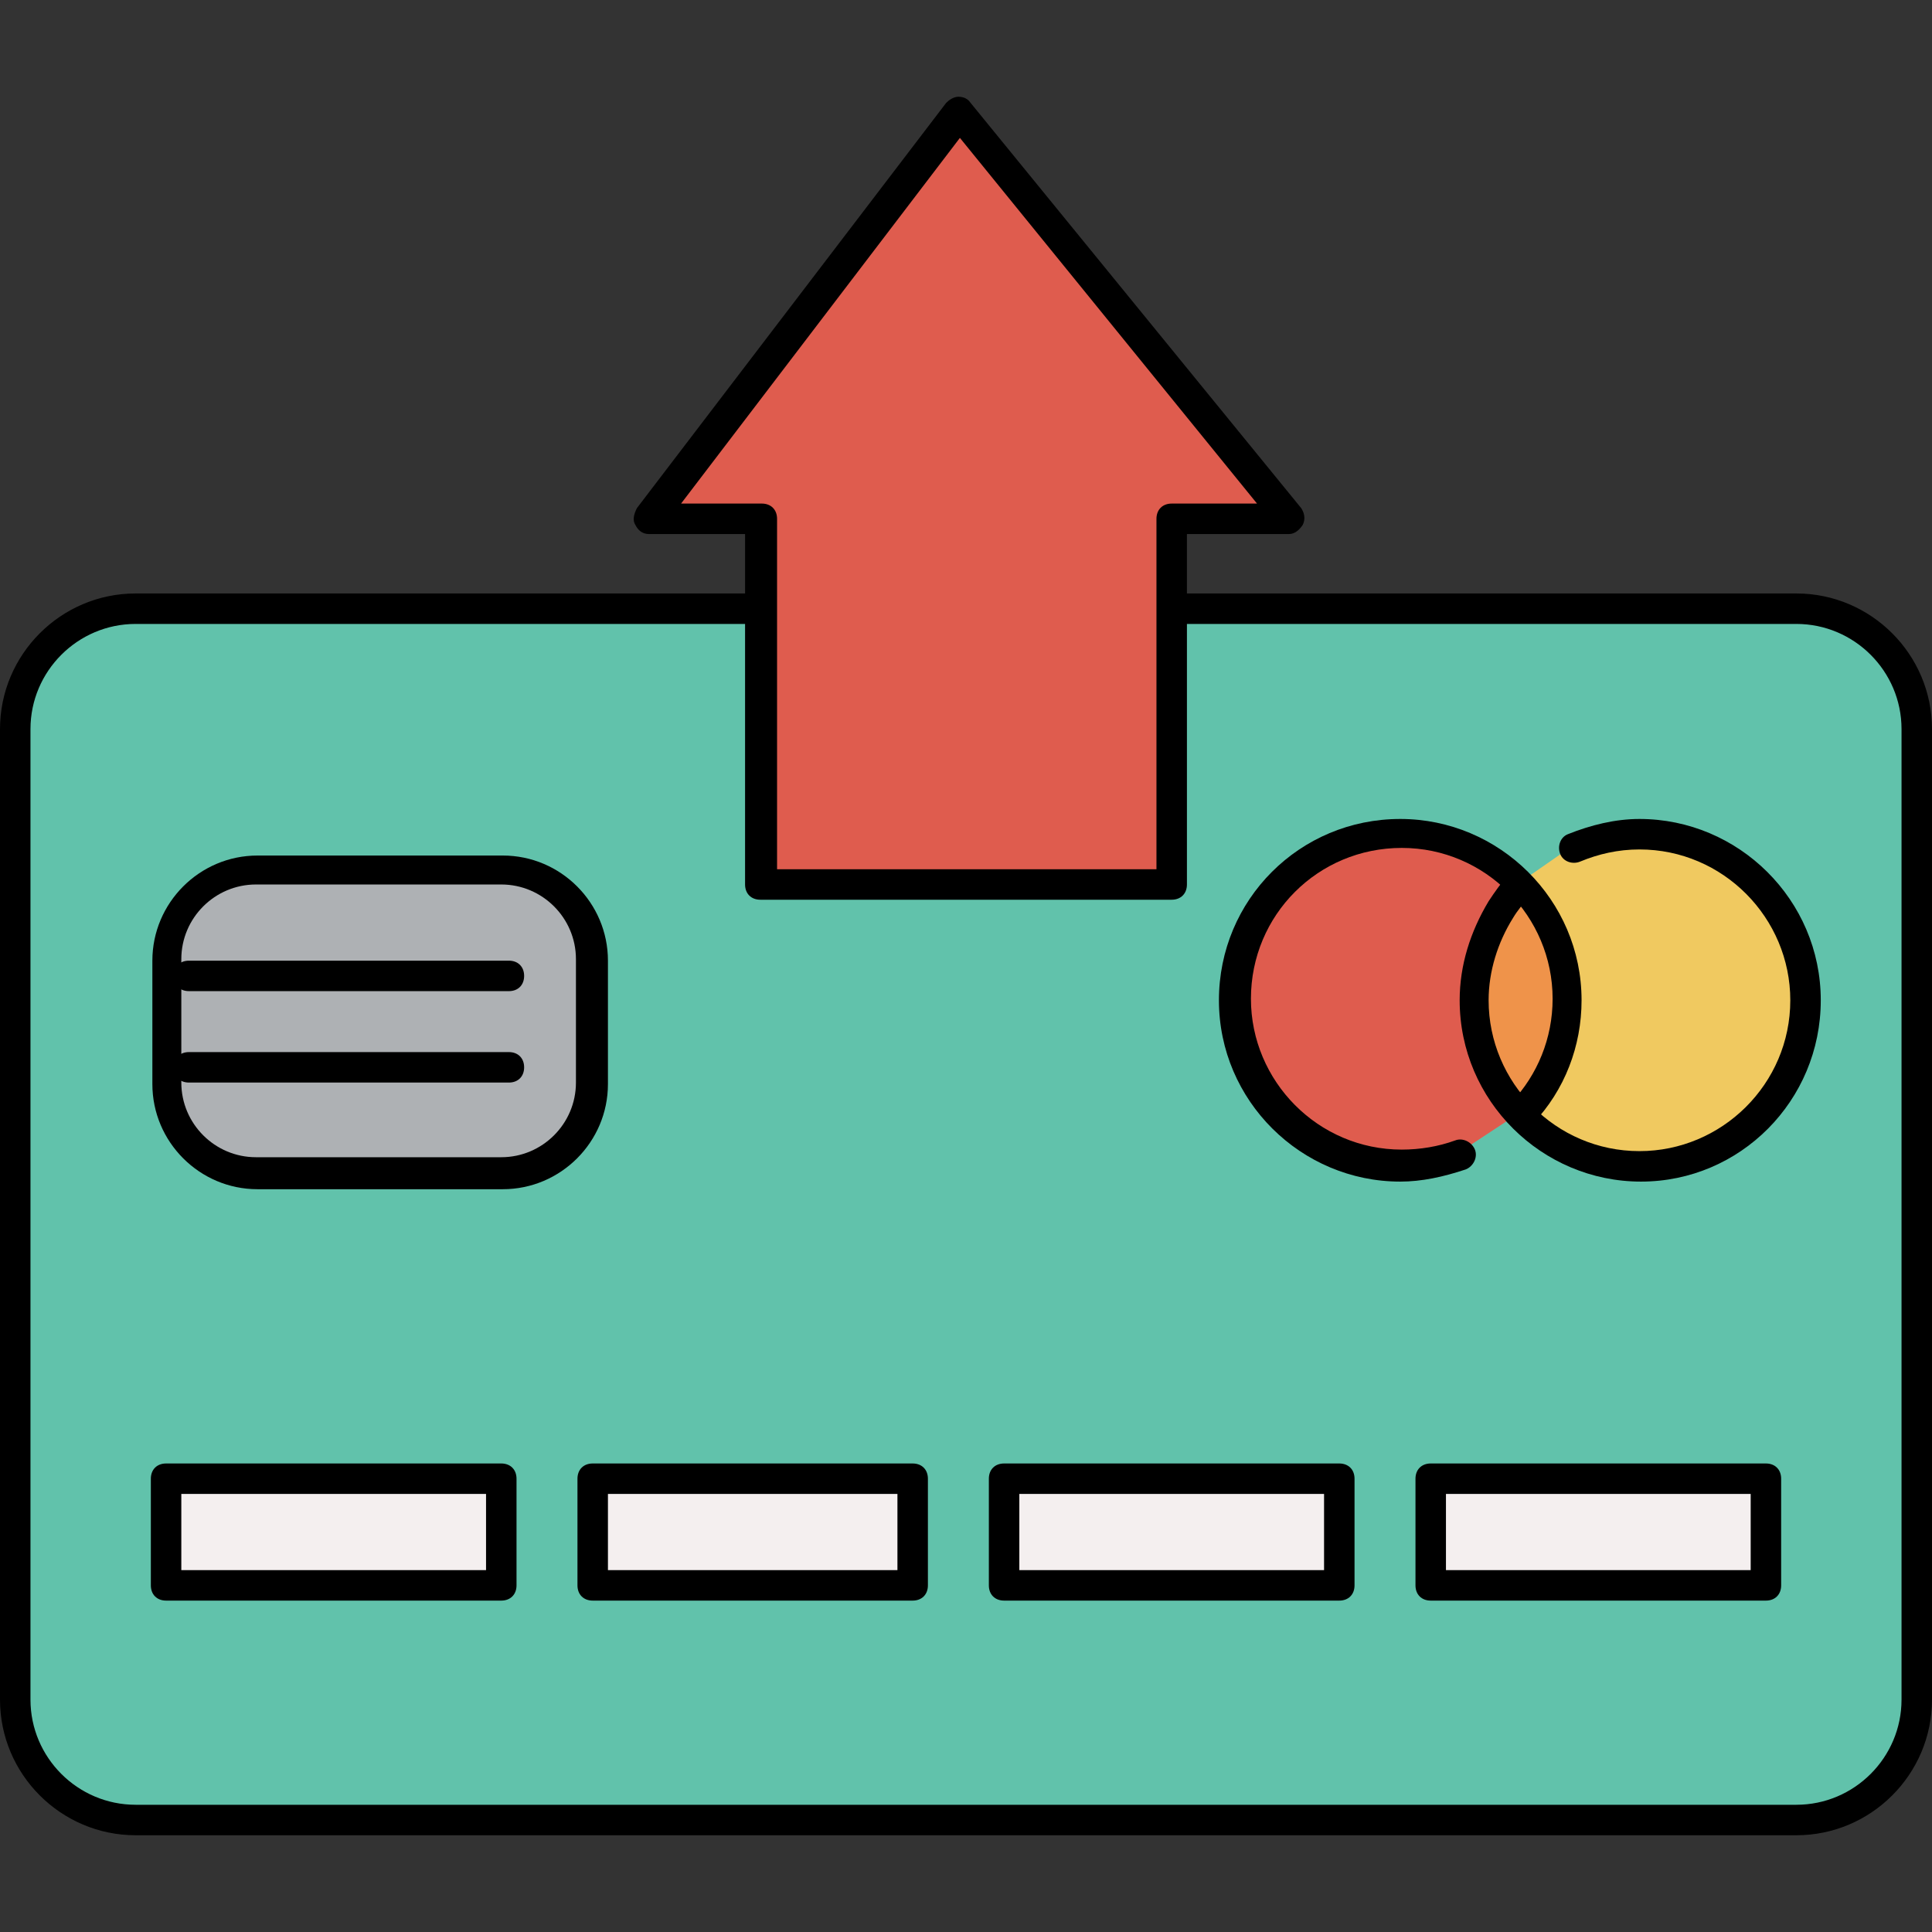 <!DOCTYPE svg PUBLIC "-//W3C//DTD SVG 1.1//EN" "http://www.w3.org/Graphics/SVG/1.1/DTD/svg11.dtd">

<!-- Uploaded to: SVG Repo, www.svgrepo.com, Transformed by: SVG Repo Mixer Tools -->
<svg version="1.1" id="Layer_1" xmlns="http://www.w3.org/2000/svg" xmlns:xlink="http://www.w3.org/1999/xlink" viewBox="0 0 507.2 507.2" xml:space="preserve" width="100px" height="100px" fill="#000000">

<rect x="0" y="0" width="507.2" height="507.2" fill="#333333" stroke="none"/>

<g id="SVGRepo_bgCarrier" stroke-width="0"/>

<g id="SVGRepo_tracerCarrier" stroke-linecap="round" stroke-linejoin="round"/>

<g id="SVGRepo_iconCarrier"> <path style="fill:#61C2AB;" d="M501.6,193.8c0-17.6-14-31.6-31.6-31.6H33.2c-17.6,0-31.6,14-31.6,31.6v252.8 c0,17.6,14,31.6,31.6,31.6H470c17.6,0,31.6-14,31.6-31.6L501.6,193.8L501.6,193.8z"/> <path style="fill:#DF5C4E;" d="M367.2,305.8c5.2,0,10.4-0.8,15.2-2.8l16.4-10.8l0,0c-7.2-7.6-12-18.4-12-30c0-8.8,2.4-16.8,7.2-23.6 c1.6-2,3.2-4.4,4.8-6c-8-8.4-19.2-13.6-31.6-13.6c-24,0-43.6,19.6-43.6,43.6C324,286.2,343.2,305.8,367.2,305.8z"/> <path style="fill:#F0C960;" d="M398.8,291.8c8,8.4,19.2,13.6,31.6,13.6c24,0,43.6-19.6,43.6-43.6s-19.6-43.6-43.6-43.6 c-6,0-12,1.2-17.2,3.6l-14.4,10l0,0c7.2,7.6,12,18.4,12,30C410.8,273.8,406.4,284.2,398.8,291.8z"/> <path style="fill:#EF934A;" d="M387.2,262.2c0,11.6,4.4,22,12,30c7.2-7.6,12-18.4,12-30c0-11.6-4.4-22-12-30c-1.6,2-3.2,4-4.8,6 C389.6,245.4,387.2,253.4,387.2,262.2z"/> <path style="fill:#AEB1B4;" d="M157.6,253.8c0-13.2-10.8-23.6-23.6-23.6H69.6C56.4,230.2,46,241,46,253.8v32.4 c0,13.2,10.8,23.6,23.6,23.6H134c13.2,0,23.6-10.8,23.6-23.6V253.8z"/> <g> <rect x="45.6" y="390.2" style="fill:#F4EFEF;" width="88" height="28"/> <rect x="157.6" y="390.2" style="fill:#F4EFEF;" width="84" height="28"/> <rect x="265.6" y="390.2" style="fill:#F4EFEF;" width="88" height="28"/> <rect x="377.6" y="390.2" style="fill:#F4EFEF;" width="88" height="28"/> </g> <polygon style="fill:#DF5C4E;" points="253.6,27.8 170.4,134.2 197.6,134.2 197.6,230.2 305.6,230.2 305.6,134.2 336.4,134.2 "/> <path d="M367.6,310.2c-26,0-47.6-21.2-47.6-47.6s21.2-47.6,47.6-47.6c26,0,47.6,21.2,47.6,47.6c0,12-4.4,23.6-12.8,32.4 c-1.6,1.6-4,1.6-5.6,0s-1.6-4,0-5.6c6.8-7.2,10.8-16.8,10.8-27.2c0-21.6-17.6-39.6-39.6-39.6s-39.6,17.6-39.6,39.6 c0,21.6,17.6,39.6,39.6,39.6c4.8,0,9.6-0.8,14-2.4c2-0.8,4.4,0.4,5.2,2.4s-0.4,4.4-2.4,5.2C378.8,309,373.2,310.2,367.6,310.2z"/> <path d="M430.8,310.2c-26,0-47.6-21.2-47.6-47.6c0-9.2,2.8-18,7.6-26c1.6-2.4,3.2-4.8,5.2-6.8c1.6-1.6,4-1.6,5.6,0s1.6,4,0,5.6 s-3.2,3.6-4.4,5.6c-4,6.4-6.4,14-6.4,21.6c0,21.6,17.6,39.6,39.6,39.6c21.6,0,39.6-17.6,39.6-39.6c0-21.6-17.6-39.6-39.6-39.6 c-5.6,0-10.8,1.2-15.6,3.2c-2,0.8-4.4,0-5.2-2s0-4.4,2-5.2c6-2.4,12.4-4,18.8-4c26,0,47.6,21.2,47.6,47.6S456.8,310.2,430.8,310.2z"/> <path d="M132,312.2H67.6c-15.2,0-27.6-12.4-27.6-27.6v-32.4c0-15.2,12.4-27.6,27.6-27.6H132c15.2,0,27.6,12.4,27.6,27.6v32.4 C159.6,299.8,147.2,312.2,132,312.2z M67.2,232.2c-10.8,0-19.6,8.8-19.6,19.6v32.4c0,10.8,8.8,19.6,19.6,19.6h64.4 c10.8,0,19.6-8.8,19.6-19.6l0,0v-32.4c0-10.8-8.8-19.6-19.6-19.6H67.2z"/> <path d="M131.6,420.2h-88c-2.4,0-4-1.6-4-4v-28c0-2.4,1.6-4,4-4h88c2.4,0,4,1.6,4,4v28C135.6,418.6,134,420.2,131.6,420.2z M47.6,412.2h80v-20h-80V412.2z"/> <path d="M239.6,420.2h-84c-2.4,0-4-1.6-4-4v-28c0-2.4,1.6-4,4-4h84c2.4,0,4,1.6,4,4v28C243.6,418.6,242,420.2,239.6,420.2z M159.6,412.2h76v-20h-76V412.2z"/> <path d="M351.6,420.2h-88c-2.4,0-4-1.6-4-4v-28c0-2.4,1.6-4,4-4h88c2.4,0,4,1.6,4,4v28C355.6,418.6,354,420.2,351.6,420.2z M267.6,412.2h80v-20h-80V412.2z"/> <path d="M463.6,420.2h-88c-2.4,0-4-1.6-4-4v-28c0-2.4,1.6-4,4-4h88c2.4,0,4,1.6,4,4v28C467.6,418.6,466,420.2,463.6,420.2z M379.6,412.2h80v-20h-80V412.2z"/> <path d="M133.6,284.2h-84c-2.4,0-4-1.6-4-4s1.6-4,4-4h84c2.4,0,4,1.6,4,4S136,284.2,133.6,284.2z"/> <path d="M133.6,260.2h-84c-2.4,0-4-1.6-4-4c0-2.4,1.6-4,4-4h84c2.4,0,4,1.6,4,4C137.6,258.6,136,260.2,133.6,260.2z"/> <path d="M307.6,236.2h-108c-2.4,0-4-1.6-4-4v-92h-25.2c-1.6,0-2.8-0.8-3.6-2.4c-0.8-1.2-0.4-2.8,0.4-4.4L248.4,27 c0.8-0.8,2-1.6,3.2-1.6s2.4,0.4,3.2,1.6l86.8,106.4c0.8,1.2,1.2,2.8,0.4,4.4c-0.8,1.2-2,2.4-3.6,2.4h-26.8v92 C311.6,234.6,310,236.2,307.6,236.2z M203.6,228.2h100v-92c0-2.4,1.6-4,4-4H330l-78-96l-73.2,96H200c2.4,0,4,1.6,4,4v92H203.6z"/> <path d="M471.6,481.8h-436C16,481.8,0,465.8,0,446.2V191.4c0-19.6,16-35.6,35.6-35.6h164c2.4,0,4,1.6,4,4s-1.6,4-4,4h-164 C20.4,163.8,8,176.2,8,191.4v254.8c0,15.2,12.4,27.6,27.6,27.6h436c15.2,0,27.6-12.4,27.6-27.6V191.4c0-15.2-12.4-27.6-27.6-27.6 H310.4c-2.4,0-4-1.6-4-4s1.6-4,4-4h161.2c19.6,0,35.6,16,35.6,35.6v254.8C507.2,465.8,491.2,481.8,471.6,481.8z"/> </g>

</svg>